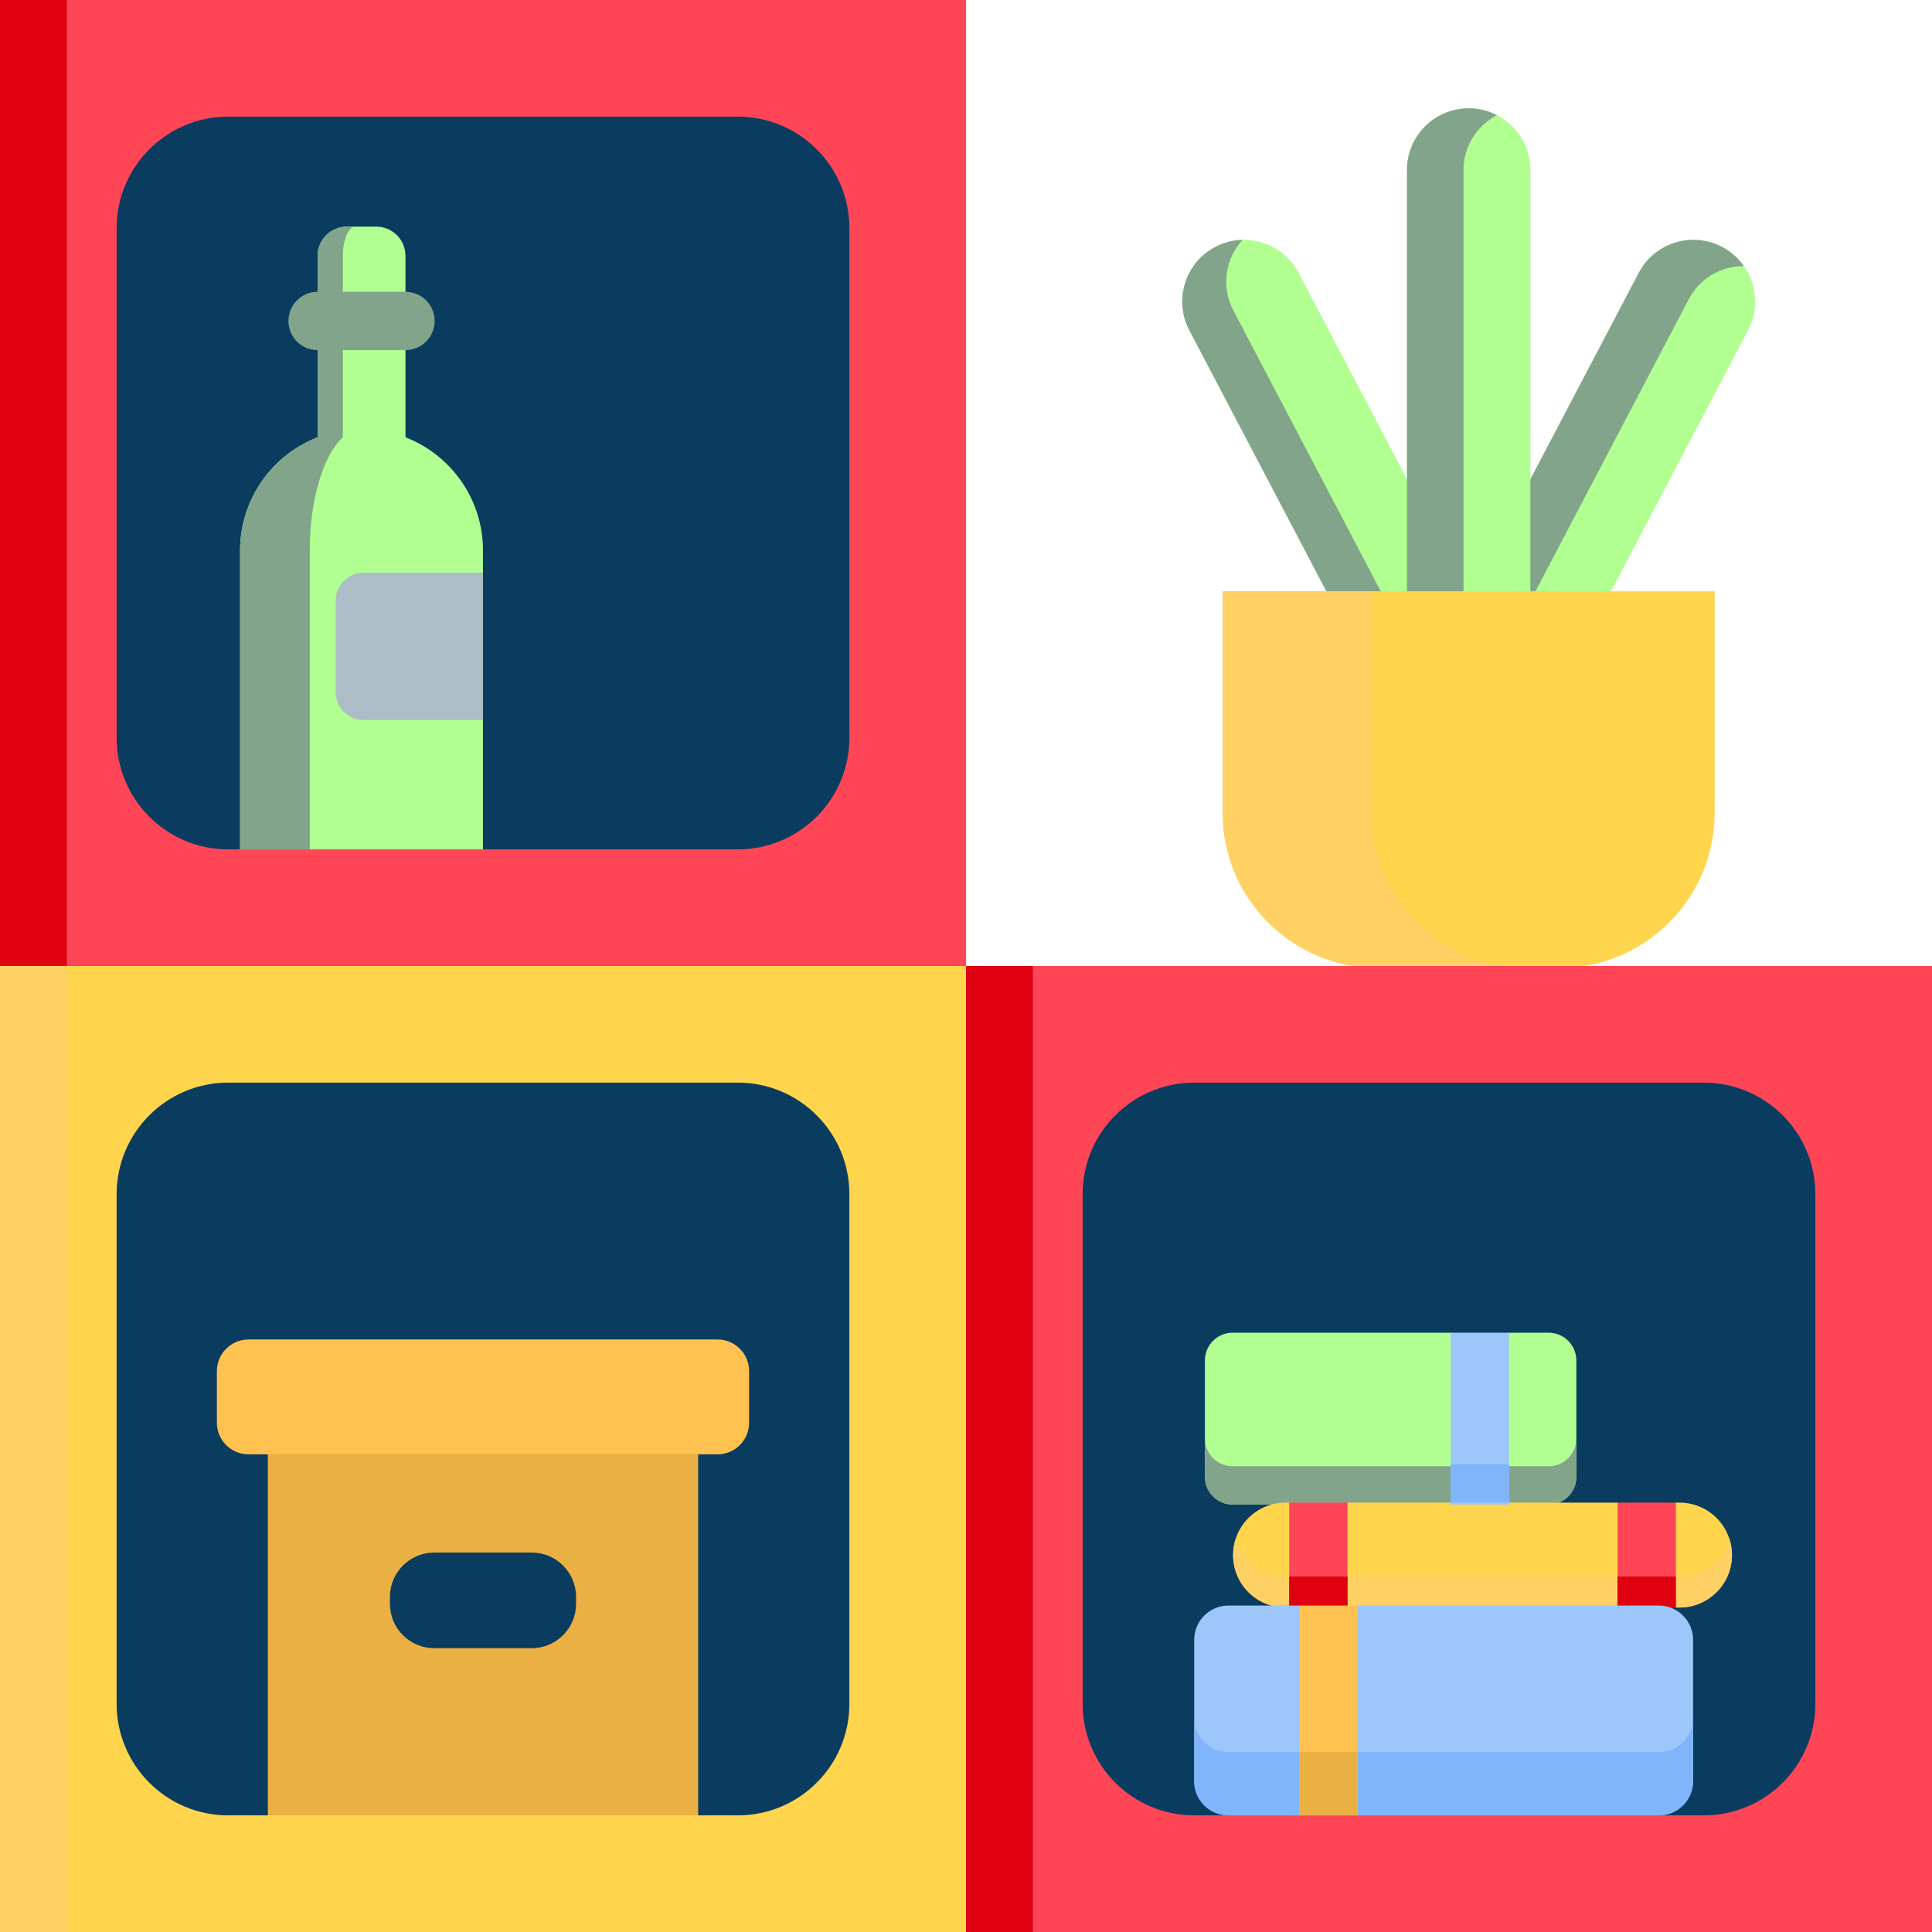 <?xml version="1.0"?>
<svg xmlns="http://www.w3.org/2000/svg" xmlns:xlink="http://www.w3.org/1999/xlink" xmlns:svgjs="http://svgjs.com/svgjs" version="1.1" width="512" height="512" x="0" y="0" viewBox="0 0 512 512" style="enable-background:new 0 0 512 512" xml:space="preserve" class=""><g><g xmlns="http://www.w3.org/2000/svg"><g><g><g><path d="m456.368 65.433c-7.997-4.199-17.884-1.119-22.083 6.878l-63.176 120.339 28.961 15.204 63.176-120.339c4.199-7.996 1.119-17.883-6.878-22.082z" fill="#b0ff90" data-original="#b3e59f" class=""/><path d="m462.161 70.531c-5.931-.049-11.665 3.137-14.609 8.746l-63.179 120.343-13.266-6.965 63.179-120.343c4.198-7.996 14.086-11.07 22.082-6.872 2.394 1.257 4.343 3.018 5.793 5.091z" fill="#82a48a" data-original="#95d6a4" class=""/></g><g><path d="m322.06 65.433c7.997-4.199 17.884-1.119 22.083 6.878l63.176 120.339-28.961 15.204-63.176-120.338c-4.199-7.997-1.119-17.884 6.878-22.083z" fill="#b0ff90" data-original="#b3e59f" class=""/><path d="m389.658 201.922-11.295 5.927-63.181-120.333c-4.197-7.996-1.119-17.883 6.885-22.089 2.307-1.213 4.783-1.815 7.225-1.865-4.553 4.943-5.749 12.397-2.451 18.689z" fill="#82a48a" data-original="#95d6a4" class=""/></g></g><g><path d="m389.214 28.701c-9.033 0-16.355 7.322-16.355 16.355v135.914h32.71v-135.914c0-9.033-7.322-16.355-16.355-16.355z" fill="#b0ff90" data-original="#b3e59f" class=""/><path d="m396.712 30.522c-5.274 2.714-8.87 8.2-8.87 14.534v135.919h-14.983v-135.919c0-9.031 7.326-16.349 16.357-16.349 2.705 0 5.249.653 7.496 1.815z" fill="#82a48a" data-original="#95d6a4" class=""/></g><path d="m454.396 156.706h-130.363v58.673c0 22.719 18.417 41.136 41.136 41.136h48.091c22.719 0 41.136-18.417 41.136-41.136z" fill="#ffd54d" data-original="#ffe07d" class=""/><path d="m404.648 256.513h-39.481c-22.717 0-41.134-18.418-41.134-41.134v-58.679h39.481v58.678c-.001 22.718 18.417 41.135 41.134 41.135z" fill="#ffd064" data-original="#ffd064" class=""/></g><path d="m256 0h-256v256l120.495 53.361 135.505-53.361z" fill="#ff4657" data-original="#dd636e" class=""/><path d="m512 256h-256l-38.291 93.022 38.291 162.978h256z" fill="#ff4657" data-original="#dd636e" class=""/><path d="m0 256h256v256h-256z" fill="#ffd54d" data-original="#ffe07d" class=""/><path d="m0 256h17.721v256h-17.721z" fill="#ffd064" data-original="#ffd064" class=""/><path d="m0 0h17.721v256h-17.721z" fill="#df0010" data-original="#da4a54" class=""/><path d="m256 256h17.721v256h-17.721z" fill="#df0010" data-original="#da4a54" class=""/><g fill="#407093"><path d="m30.905 451.521v-135.042c0-16.333 13.241-29.574 29.574-29.574h135.042c16.333 0 29.574 13.241 29.574 29.574v135.042c0 16.333-13.241 29.574-29.574 29.574h-10.506l-80.508-10.951-33.523 10.951h-10.505c-16.333 0-29.574-13.241-29.574-29.574z" fill="#0a3c60" data-original="#407093" class=""/><path d="m30.905 195.521v-135.042c0-16.333 13.241-29.574 29.574-29.574h135.042c16.333 0 29.574 13.241 29.574 29.574v135.042c0 16.333-13.241 29.574-29.574 29.574h-67.521l-33.084-11.656-31.289 11.656h-3.148c-16.333 0-29.574-13.241-29.574-29.574z" fill="#0a3c60" data-original="#407093" class=""/><path d="m286.905 451.521v-135.042c0-16.333 13.241-29.574 29.574-29.574h135.042c16.333 0 29.574 13.241 29.574 29.574v135.042c0 16.333-13.241 29.574-29.574 29.574h-11.9l-57.854-14.148-56.225 14.148h-9.063c-16.333 0-29.574-13.241-29.574-29.574z" fill="#0a3c60" data-original="#407093" class=""/></g><path d="m70.985 381.987h114.03v99.107h-114.03z" fill="#ebb044" data-original="#ebb044" class=""/><path d="m190.148 354.977h-124.296c-4.627 0-8.378 3.751-8.378 8.378v13.68c0 4.627 3.751 8.378 8.378 8.378h124.295c4.627 0 8.378-3.751 8.378-8.378v-13.68c.001-4.627-3.75-8.378-8.377-8.378z" fill="#ffc250" data-original="#ffc250" class=""/><path d="m140.914 436.783h-25.828c-6.49 0-11.752-5.261-11.752-11.752v-1.831c0-6.49 5.261-11.752 11.752-11.752h25.828c6.49 0 11.752 5.261 11.752 11.752v1.831c0 6.491-5.262 11.752-11.752 11.752z" fill="#0a3c60" data-original="#407093" class=""/><path d="m107.461 115.889v-48.062c0-4.29-3.478-7.768-7.768-7.768h-7.76c-4.29 0-7.768 3.478-7.768 7.768v48.062c-12.017 4.669-20.539 16.338-20.539 30.005v79.201h64.374v-34.281l-7.962-10.718 7.962-28.32v-5.882c0-13.668-8.522-25.337-20.539-30.005z" fill="#b0ff90" data-original="#b3e59f" class=""/><path d="m94.161 60.058c-1.823 0-3.307 3.482-3.307 7.767v48.058c-5.12 4.677-8.757 16.339-8.757 30.009v79.2h-18.47v-79.2c0-13.671 8.53-25.332 20.542-30.009v-48.057c0-4.285 3.482-7.767 7.768-7.767h2.224z" fill="#82a48a" data-original="#95d6a4" class=""/><path d="m107.461 92.785h-23.295c-4.267 0-7.726-3.459-7.726-7.726s3.459-7.726 7.726-7.726h23.295c4.267 0 7.726 3.459 7.726 7.726s-3.459 7.726-7.726 7.726z" fill="#82a48a" data-original="#95d6a4" class=""/><path d="m96.344 190.813h31.656v-39.038h-31.656c-4.077 0-7.382 3.305-7.382 7.382v24.273c0 4.078 3.305 7.383 7.382 7.383z" fill="#adbdc8" data-original="#f1f4f6" class=""/><path d="m410.391 353.178h-10.506l-9.268 2.775-6.184-2.775h-57.766c-4.063 0-7.357 3.294-7.357 7.356v30.833c0 4.063 3.294 7.357 7.357 7.357h57.766l7.212-3.46 8.241 3.46h10.506c4.063 0 7.356-3.294 7.356-7.357v-30.833c0-4.062-3.294-7.356-7.357-7.356z" fill="#b0ff90" data-original="#b3e59f" class=""/><path d="m417.749 381.222v10.147c0 4.069-3.297 7.356-7.355 7.356h-10.508l-8.241-3.462-7.211 3.462h-57.764c-4.069 0-7.356-3.286-7.356-7.356v-10.147c0 4.059 3.286 7.355 7.356 7.355h57.762l7.211-3.461 8.241 3.461h10.508c4.06 0 7.357-3.296 7.357-7.355z" fill="#82a48a" data-original="#95d6a4" class=""/><path d="m445.086 398.21h-.967l-8.711 3.991-6.742-3.991h-71.565l-9.021 4.162-6.431-4.162h-.967c-7.677 0-13.9 6.223-13.9 13.9 0 7.677 6.223 13.9 13.9 13.9h.967l6.888-3.883 8.565 3.883h71.565l9.483-3.683 5.97 3.683h.967c7.677 0 13.9-6.223 13.9-13.9-.001-7.677-6.224-13.9-13.901-13.9z" fill="#ffd54d" data-original="#ffe07d" class=""/><path d="m458.987 412.112c0 7.675-6.222 13.897-13.897 13.897h-.968l-5.975-3.688-9.478 3.688h-71.567l-8.561-3.884-6.892 3.884h-.968c-3.832 0-7.314-1.556-9.828-4.069-2.514-2.514-4.069-5.996-4.069-9.828 0-1.432.216-2.812.618-4.11.68 2.184 1.875 4.141 3.451 5.718 2.514 2.514 5.996 4.069 9.828 4.069h.968l6.892-3.884 8.561 3.884h71.567l9.478-3.688 5.975 3.688h.968c6.243 0 11.528-4.121 13.279-9.787.401 1.298.618 2.678.618 4.11z" fill="#ffd064" data-original="#ffd064" class=""/><path d="m384.433 353.178h15.453v45.546h-15.453z" fill="#9dc6fb" data-original="#9dc6fb" class=""/><path d="m384.433 388.062h15.453v10.147h-15.453z" fill="#80b4fb" data-original="#80b4fb" class=""/><g fill="#dd636e"><path d="m428.667 398.209h15.453v27.8h-15.453z" fill="#ff4657" data-original="#dd636e" class=""/><path d="m357.102 426.01h-6.624-8.829v-27.801h15.453z" fill="#ff4657" data-original="#dd636e" class=""/></g><g fill="#da4a54"><path d="m428.667 417.789h15.453v8.221h-15.453z" fill="#df0010" data-original="#da4a54" class=""/><path d="m357.102 426.01h-6.624-8.829v-8.221h15.453z" fill="#df0010" data-original="#da4a54" class=""/></g><path d="m439.621 425.494h-79.817l-7.27 6.737-8.183-6.737h-18.809c-5.005 0-9.063 4.058-9.063 9.063v37.474c0 5.005 4.058 9.063 9.063 9.063h18.809l6.356-8.21 9.097 8.21h79.817c5.005 0 9.063-4.058 9.063-9.063v-37.474c0-5.005-4.058-9.063-9.063-9.063z" fill="#9dc6fb" data-original="#9dc6fb" class=""/><path d="m448.678 455.247v16.782c0 5.007-4.059 9.066-9.066 9.066h-79.808l-9.096-8.211-6.356 8.211h-18.812c-5.007 0-9.066-4.059-9.066-9.066v-16.782c0 5.007 4.059 9.066 9.066 9.066h18.811l6.356-8.211 9.096 8.211h79.808c5.008 0 9.067-4.059 9.067-9.066z" fill="#80b4fb" data-original="#80b4fb" class=""/><path d="m344.351 425.494h15.453v55.6h-15.453z" fill="#ffc250" data-original="#ffc250" class=""/><path d="m344.351 464.313h15.453v16.782h-15.453z" fill="#ebb044" data-original="#ebb044" class=""/></g></g></svg>
